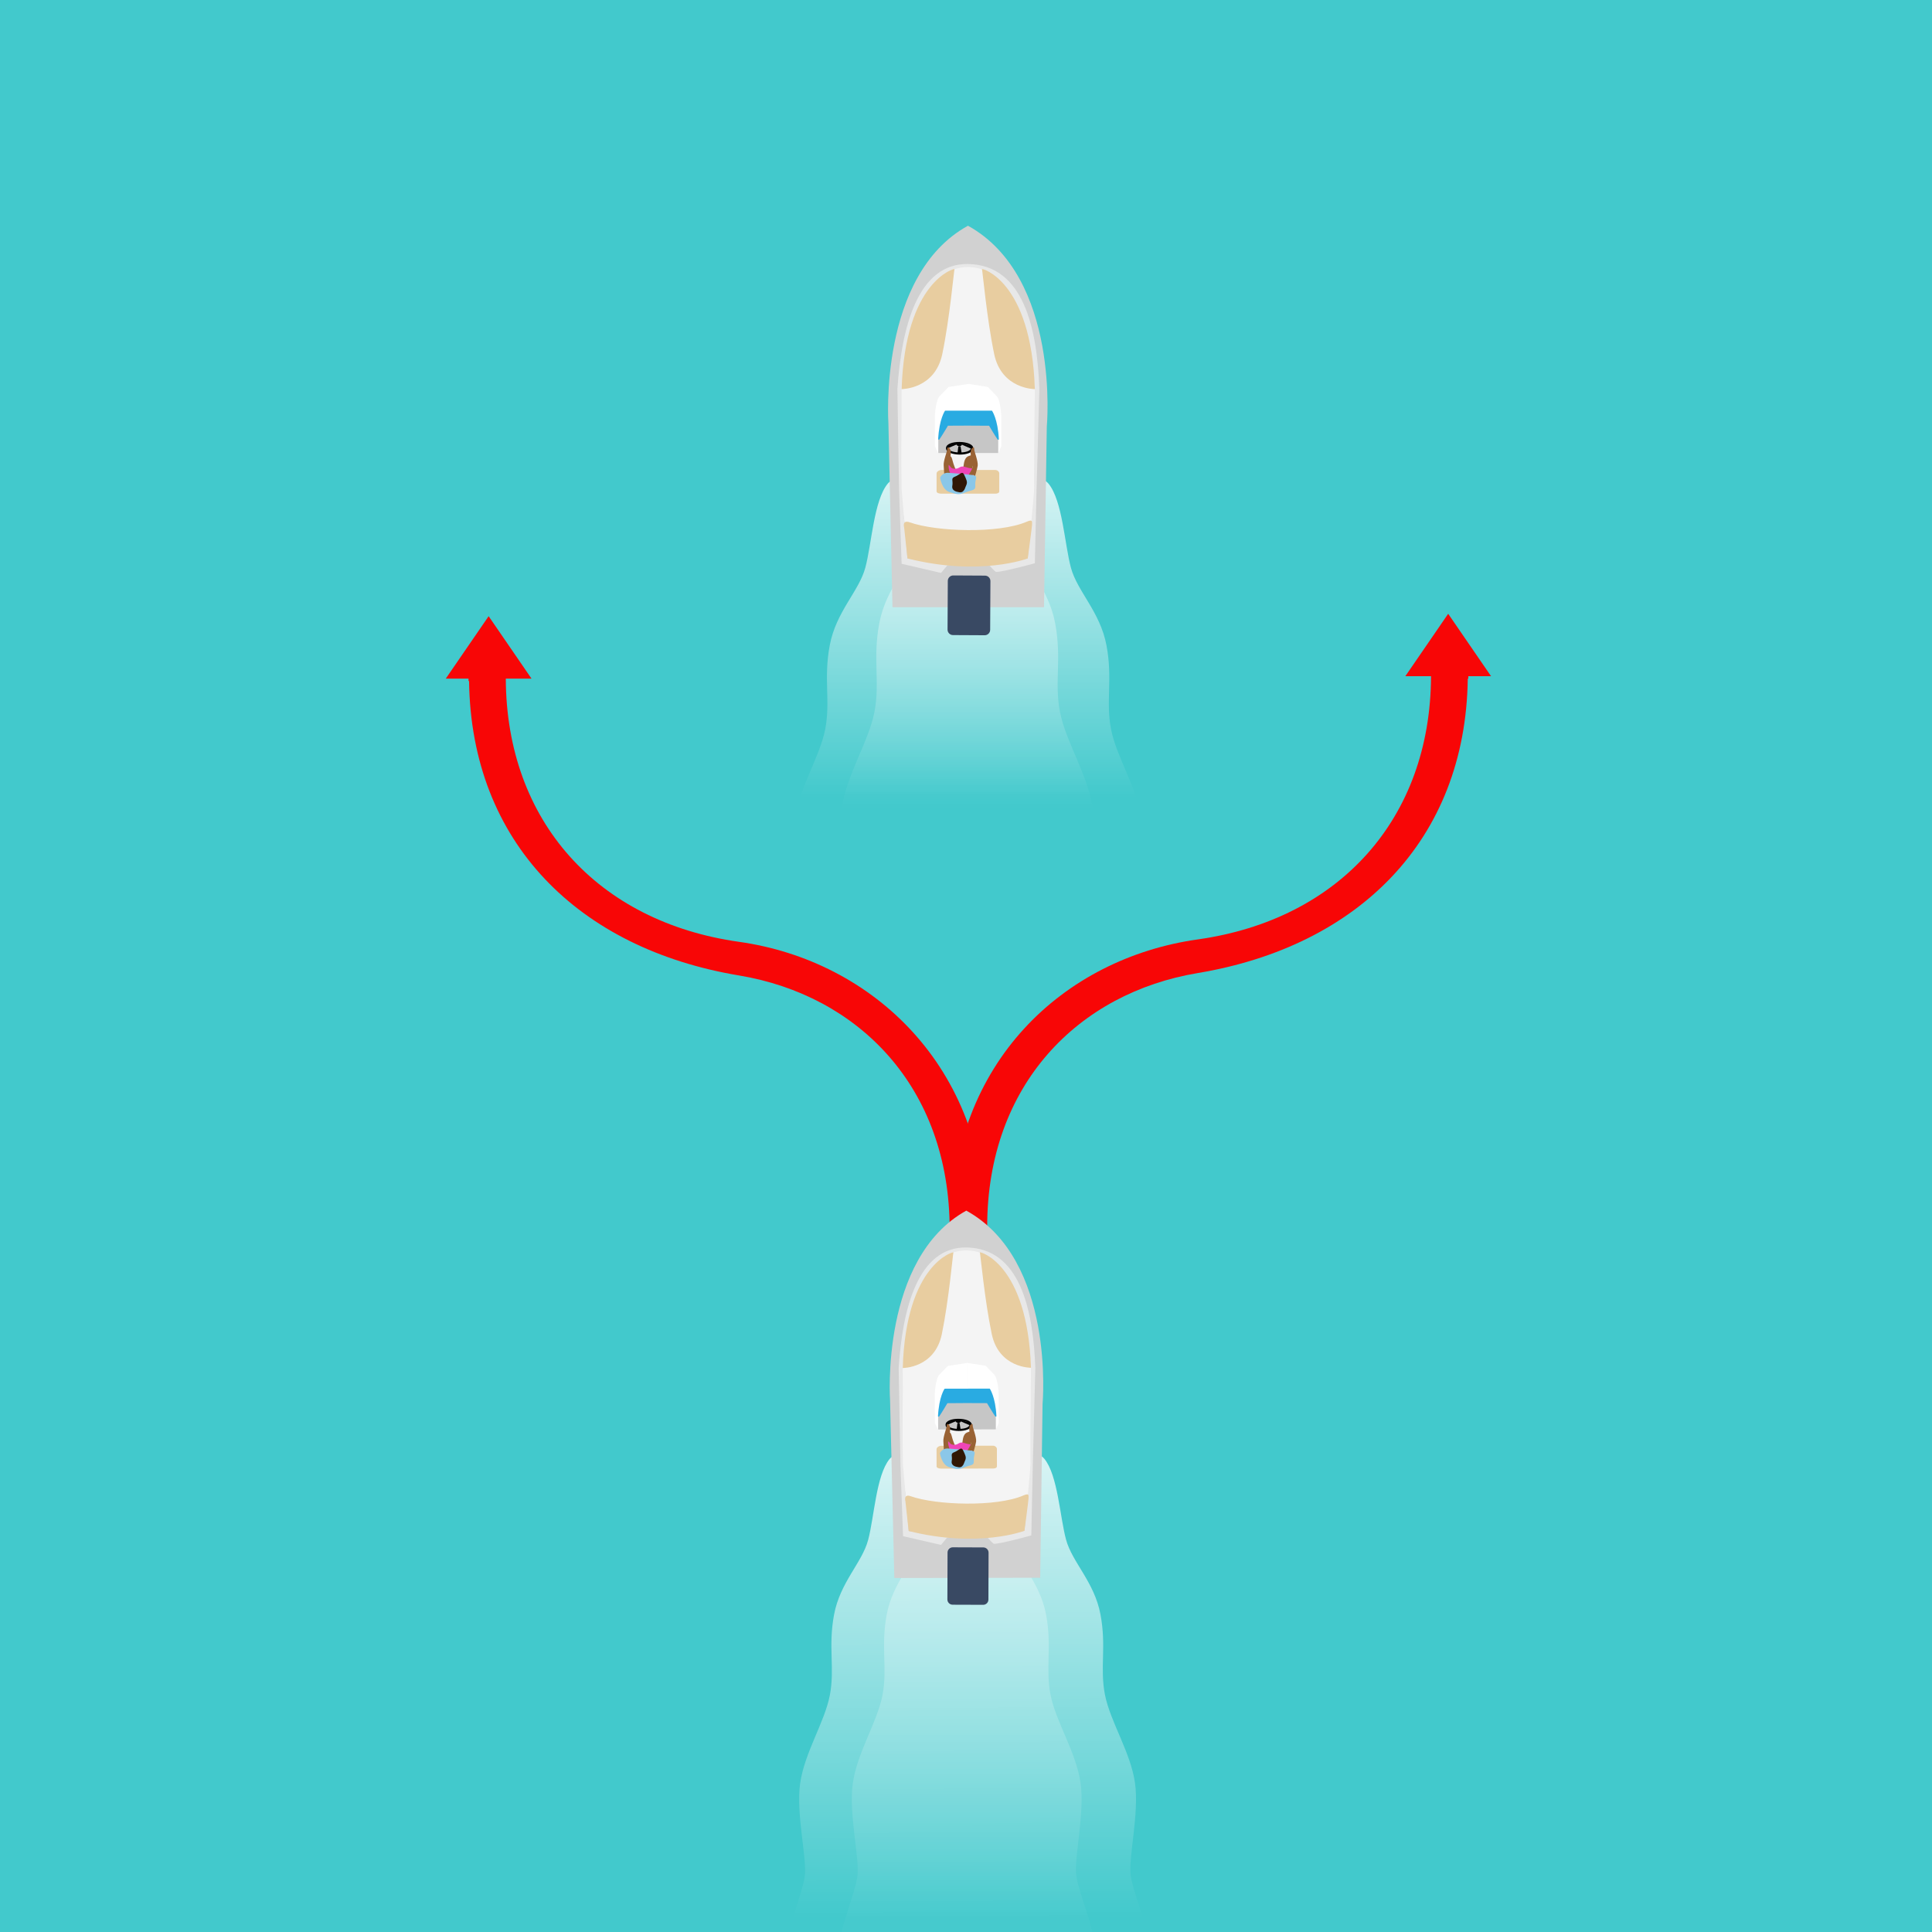 <?xml version="1.0" encoding="utf-8"?>
<!-- Generator: Adobe Illustrator 16.0.0, SVG Export Plug-In . SVG Version: 6.00 Build 0)  -->
<!DOCTYPE svg PUBLIC "-//W3C//DTD SVG 1.1//EN" "http://www.w3.org/Graphics/SVG/1.1/DTD/svg11.dtd">
<svg version="1.1" id="Capa_1" xmlns="http://www.w3.org/2000/svg" xmlns:xlink="http://www.w3.org/1999/xlink" x="0px" y="0px"
	 width="800px" height="800px" viewBox="0 0 800 800" enable-background="new 0 0 800 800" xml:space="preserve">
<g id="Adelantar">
	<rect x="-7" y="-3" fill="#42C9CC" width="840" height="843"/>
	<g>
		<path fill="#F80606" d="M393.234,509.421c0-0.033-0.002-0.065-0.002-0.099h-0.048L393.234,509.421z"/>
		<path fill="#F80606" d="M408.214,509.322L408.214,509.322c-0.001,0.031,0,0.064,0,0.099V509.322z"/>
		<path fill="#F80606" d="M306.019,389.991C247.412,381.739,209.657,340,209.44,281h10.645l-17.748-25.851L184.586,281H194v1h0.23
			c0.861,67,45.51,110.871,111.788,121.917C355.312,412.133,393.19,450,393.232,509h14.98
			C408.167,442,361.525,397.807,306.019,389.991z"/>
	</g>
	<g>
		<path fill="#F80606" d="M408.766,508.219c0-0.033,0.002-0.065,0.002-0.099h0.048L408.766,508.219z"/>
		<path fill="#F80606" d="M393.786,508.12L393.786,508.12c0.001,0.032,0,0.064,0,0.099V508.12z"/>
		<path fill="#F80606" d="M495.98,388.991C554.589,380.739,592.343,339,592.56,280h-10.645l17.748-25.851L617.414,280H608v1h-0.23
			c-0.86,67-45.509,110.871-111.787,121.917C446.688,411.132,408.811,449,408.768,508h-14.979
			C393.833,440,440.475,396.807,495.98,388.991z"/>
	</g>
	<g>
		
			<linearGradient id="SVGID_1_" gradientUnits="userSpaceOnUse" x1="385.908" y1="54.264" x2="385.908" y2="-151.953" gradientTransform="matrix(1 -0.002 -0.002 -1 14.585 657.167)">
			<stop  offset="0" style="stop-color:#FFFFFF;stop-opacity:0.8"/>
			<stop  offset="0.931" style="stop-color:#FFFFFF;stop-opacity:0"/>
		</linearGradient>
		<path fill="url(#SVGID_1_)" d="M468.226,776.819c-1.104-7.266,3.583-25.897,1.742-38.612
			c-1.842-12.716-10.225-25.252-12.427-36.438c-2.2-11.185,0.689-19.935-1.881-33.374c-2.569-13.439-11.67-21.429-14.232-30.873
			c-2.56-9.442-3.399-26.689-9.006-33.502c-5.605-6.812-36.314-4.109-36.314-4.109s-23.433-1.062-27.755,4.232
			c-5.579,6.834-6.352,24.084-8.878,33.537c-2.525,9.453-11.595,17.478-14.112,30.928s0.405,22.188-1.752,33.383
			c-2.159,11.192-10.493,23.762-12.286,36.482c-1.792,12.724,2.968,31.336,1.892,38.606c-1.077,7.27-6.504,19.091-8.297,31.449
			l73.405-0.143l4.916-0.01l73.403-0.142C474.803,795.886,469.329,784.086,468.226,776.819z"/>
		
			<linearGradient id="SVGID_2_" gradientUnits="userSpaceOnUse" x1="385.545" y1="54.264" x2="385.545" y2="-151.952" gradientTransform="matrix(1 -0.002 -0.002 -1 14.585 657.167)">
			<stop  offset="0" style="stop-color:#FFFFFF;stop-opacity:0.8"/>
			<stop  offset="1" style="stop-color:#FFFFFF;stop-opacity:0"/>
		</linearGradient>
		<path opacity="0.5" fill="url(#SVGID_2_)" enable-background="new    " d="M445.695,776.864
			c-1.104-7.268,3.583-25.899,1.74-38.615c-1.841-12.714-10.224-25.251-12.425-36.435c-2.202-11.188,0.688-19.937-1.881-33.376
			c-2.57-13.441-11.671-21.43-14.231-30.872c-2.562-9.444-3.401-26.69-9.008-33.504c-5.605-6.812-10.878-4.158-10.878-4.158
			s-4.536-1.097-8.856,4.196c-5.58,6.833-6.353,24.085-8.877,33.537c-2.525,9.453-11.596,17.478-14.113,30.928
			c-2.518,13.449,0.406,22.188-1.753,33.383c-2.159,11.191-10.492,23.762-12.285,36.482c-1.792,12.723,2.968,31.337,1.892,38.605
			c-1.075,7.271-6.504,19.092-8.297,31.45l54.51-0.104l4.914-0.011l47.969-0.091C452.271,795.929,446.799,784.129,445.695,776.864z"
			/>
		<g id="Capa_4">
			<path fill="#D1D1D1" d="M370.323,653.417l60.402-0.116l0.977-71.951c0,0,5.459-59.649-31.572-80.051
				c-35.737,19.73-31.569,78.676-31.569,78.676L370.323,653.417z"/>
			<path fill="#F4F4F4" d="M399.949,516.876c0,0,26.152-1.058,27.166,51.069c1.012,52.129-2.588,57.675-2.588,57.675l-48.583,0.094
				l-2.307-15.826l-0.086-44.815C373.552,565.069,375.037,518.509,399.949,516.876z"/>
			<path fill="#E8E8E8" d="M400.26,516.555c-20.213-0.344-26.563,25.508-28.14,49.918l0.747,40.437l1.07,29.186l15.715,3.618
				l2.528-3.02l16.823,0.044c0,0,2.132,2.528,2.641,2.526c2.854-0.004,15.401-3.475,15.401-3.475s0.409-19.818,0.603-28.737
				c0.005-0.302,1.076-40.187,1.06-40.688C427.798,542.006,422.24,516.931,400.26,516.555z M426.732,606.196
				c0.102,0.657-2.532,27.672-2.532,27.672s-10.496,1.964-13.19,1.969c-0.479,0.001-2.49-2.416-2.49-2.416l-15.884-0.041
				l-2.387,2.885l-13.984-2.303l-2.385-27.63c-0.382-23.984,0.086-24.322-0.076-39.863c1.802-23.812,9.028-49.12,26.729-48.697
				c17.589,0.422,24.766,25.063,26.377,48.596C426.9,567.279,426.527,605.79,426.732,606.196z"/>
			<path fill="#FFFFFF" d="M400.569,564.602l0.009-0.243l-8.056,1.217l-3.281,3.377c-1.822,1.319-2.159,7.958-2.159,7.958
				l0.025,12.313l1.277,2.684l8.998-1.588l3.278-5.086l-0.062-4.221L400.569,564.602z"/>
			<path fill="#FFFFFF" d="M400.403,564.604l0.175-0.245l7.593,1.187l3.233,3.363c1.827,1.313,2.127,7.951,2.127,7.951l0.024,12.313
				l-1.147,2.688l-8.94-1.555l-3.186-5.073l0.146-4.222L400.403,564.604z"/>
			<path fill="#C6C6C6" d="M412.353,586.023c-0.024-0.38-3.609-5.981-3.609-5.981l-16.231-0.139l-4.06,5.793l0.002,0.812
				l0.001,0.404l0.001,0.405l0.008,4.601l23.899-0.046C412.363,591.872,412.378,586.404,412.353,586.023z"/>
			<path fill="#394963" d="M409.281,662.354c-0.004,1.199-0.98,2.171-2.181,2.165l-12.642-0.043
				c-1.199-0.006-2.169-0.98-2.165-2.181l0.066-19.422c0.005-1.199,0.98-2.17,2.18-2.165l12.643,0.045
				c1.199,0.004,2.168,0.979,2.164,2.179L409.281,662.354z"/>
			<path fill="#29ABE2" d="M409.832,574.99l-8.193,0.016l-3.123,0.007l-7.383,0.016c0,0-2.359,3.307-2.729,11.493
				c-0.003,0.048,0.423,0.087,0.423,0.087c1.072-1.516,3.468-5.584,3.468-5.584l7.795-0.054l8.606,0.032
				c0,0,2.408,4.078,3.488,5.588c0,0,0.426-0.068,0.424-0.117C412.203,578.289,409.832,574.99,409.832,574.99z"/>
			<g id="Timó_1_">
				<path d="M391.533,589.986c0.007,3.293,10.864,3.511,10.854-0.053C402.383,586.806,391.527,586.532,391.533,589.986z
					 M392.478,589.947c-0.004-2.354,8.963-2.17,8.966-0.036C401.449,592.338,392.483,592.192,392.478,589.947z"/>
				<path d="M395.597,588.14c0,0,0.028,1.027,1.255,1.012c1.229-0.017,1.062-0.928,1.089-1.017
					C397.965,588.047,395.597,588.14,395.597,588.14z"/>
				<polygon points="396.461,589.199 396.148,591.902 397.77,591.899 397.334,589.198 				"/>
				<path d="M397.56,588.44c0.025,0,3.969,1.714,3.969,1.714l0.15-1.013l-3.993-1.184L397.56,588.44z"/>
				<path d="M395.914,588.442c-0.026,0.001-4.076,1.73-4.076,1.73l-0.002-1.012l3.837-1.2L395.914,588.442z"/>
			</g>
			<g id="Tapiceria_1_">
				<path fill="#E8CDA0" d="M426.91,566.366c0,0-13.276,0.127-16.242-13.954c-2.966-14.082-4.725-33.438-4.931-33.842
					C405.534,518.167,425.407,522.993,426.91,566.366z"/>
				<path fill="#E8CDA0" d="M373.803,566.469c0,0,13.276,0.075,16.188-14.018c2.912-14.092,4.598-33.453,4.8-33.858
					S375.138,523.09,373.803,566.469z"/>
				<path fill="#E8CDA0" d="M374.923,621.7c0,0-0.979-3.266,2.226-2.133c10.548,3.729,35.379,4.492,46.517-0.291
					c2.336-1.003,2.302-0.414,2.233,1.161c-0.053,1.182-1.698,13.431-1.698,13.431s-19.039,7.333-47.937,0.093L374.923,621.7z"/>
				<path fill="#E8CDA0" d="M412.807,607.127c0.003,0.677-0.714,0.955-1.65,0.956l-21.383,0.042
					c-0.938,0.003-1.954-0.273-1.955-0.948l-0.015-7.133c-0.001-0.675,1.013-1.373,1.95-1.375l21.383-0.04
					c0.939-0.003,1.657,0.69,1.659,1.367L412.807,607.127z"/>
			</g>
		</g>
		<g>
			<path fill="#996234" d="M392.33,593.589c0,0,1.153-1.438,1.696,0.849c0.543,2.285,1.598,4.568,1.598,4.568
				s2.458-0.717,2.791-1.39s0.047-3.739,2.177-4.514c2.131-0.772,3.092-1.259,2.189,1.966c-0.903,3.224-1.23,5.499-1.23,5.499
				l-8.865,1.989l-0.354-8.462"/>
			<path fill="#EF45B7" d="M393.464,601.265c0,0-3.239-4.788-1.517-4.614c1.726,0.173,0.832,1.496,3.021,1.605
				c2.191,0.11,1.889-1.582,4.577-0.666c2.689,0.914,3.689,0.104,3.242,1.566c-0.449,1.463-0.547,2.092-0.547,2.092L393.464,601.265
				z"/>
			<path fill="#996234" d="M390.896,601.746c0,0-0.156-3.819-0.262-4.807c-0.194-1.849,1.37-5.685,1.369-6.386
				c-0.002-0.701,0.108-1.436,1.038-0.397c0.926,1.038,0.023,4.525-0.369,6.271c-0.392,1.746,0.744,3.869,0.79,4.43
				c0.043,0.562-1.12-0.243-1.12-0.243L390.896,601.746z"/>
			<path fill="#996234" d="M402.897,601.966c0,0,1.19-4.064,1.293-5.052c0.188-1.85-1.393-5.68-1.394-6.381
				c-0.001-0.699-0.113-1.436-1.039-0.394c-0.924,1.04-0.008,4.524,0.391,6.271c0.398,1.745-1.5,3.696-1.543,4.259
				c-0.04,0.561,1.891-0.075,1.891-0.075L402.897,601.966z"/>
			<path fill="#8BC7E8" d="M389.203,601.75c0,0,0.726,4.729,3.654,5.681s3.941,1.282,6.568,0.141
				c2.627-1.143,4.022-0.521,3.817-2.892c-0.203-2.371,1.384-3.603-0.896-3.97c-2.455-0.396-9.05-0.834-9.505-0.887
				C390.045,599.499,389.203,601.75,389.203,601.75z"/>
			<path fill="#301705" d="M396.351,607.423c0,0-2.657-0.256-2.263-2.449c0.393-2.189-0.772-2.988,1.104-3.678
				c1.874-0.689,2.803-2.521,3.635-0.694c0.83,1.828,1.43,2.799,0.834,4.086c-0.595,1.289-0.47,1.602-1.228,2.419
				C397.676,607.922,396.351,607.423,396.351,607.423z"/>
		</g>
	</g>
	<g>
		
			<linearGradient id="SVGID_3_" gradientUnits="userSpaceOnUse" x1="306.881" y1="607.689" x2="306.881" y2="465.001" gradientTransform="matrix(1 0 0 -1 94 805)">
			<stop  offset="0" style="stop-color:#FFFFFF;stop-opacity:0.8"/>
			<stop  offset="0.931" style="stop-color:#FFFFFF;stop-opacity:0"/>
		</linearGradient>
		<path fill="url(#SVGID_3_)" d="M472.895,340c-1.887-13.59-10.568-26.394-12.835-38.018c-2.265-11.624,0.757-20.778-1.887-34.745
			c-2.643-13.968-12.08-22.32-14.723-32.135c-2.644-9.815-3.48-27.751-9.29-34.839c-5.812-7.087-37.717-4.352-37.717-4.352
			s-24.34-1.151-28.841,4.338c-5.81,7.087-6.646,25.004-9.29,34.819c-2.642,9.815-12.079,18.131-14.722,32.099
			c-2.643,13.967,0.377,23.191-1.888,34.815c-2.266,11.624-10.947,24.427-12.835,38.017L472.895,340L472.895,340z"/>
		
			<linearGradient id="SVGID_4_" gradientUnits="userSpaceOnUse" x1="306.504" y1="621.186" x2="306.504" y2="470.001" gradientTransform="matrix(1 0 0 -1 94 805)">
			<stop  offset="0" style="stop-color:#FFFFFF;stop-opacity:0.8"/>
			<stop  offset="1" style="stop-color:#FFFFFF;stop-opacity:0"/>
		</linearGradient>
		<path opacity="0.8" fill="url(#SVGID_4_)" enable-background="new    " d="M452.56,335c-2.007-14-11.232-27.812-13.64-40.165
			c-2.407-12.352,0.803-21.961-2.006-36.804c-2.809-14.843-12.837-23.659-15.646-34.089c-2.808-10.43-3.696-29.461-9.871-36.993
			c-6.175-7.531-12-4.609-12-4.609s-5.004-1.217-9.785,4.618c-6.175,7.531-7.064,26.574-9.872,37.004
			c-2.81,10.43-12.837,19.268-15.646,34.111c-2.808,14.842,0.402,24.411-2.005,36.763C359.682,307.187,350.456,321,348.449,335
			H452.56z"/>
		<g id="Capa_4_1_">
			<path fill="#D1D1D1" d="M369.552,251.436H432.3l1.157-74.742c0,0,5.79-61.954-32.637-83.222
				c-37.164,20.424-32.954,81.667-32.954,81.667L369.552,251.436z"/>
			<path fill="#F4F4F4" d="M400.602,109.654c0,0,27.172-1.046,28.118,53.107c0.947,54.153-2.803,59.908-2.803,59.908h-50.47
				l-2.364-16.445v-46.557C373.083,159.665,374.719,111.299,400.602,109.654z"/>
			<path fill="#E8E8E8" d="M400.926,109.32c-20.998-0.399-27.646,26.444-29.333,51.799l0.694,42.007l1.054,30.321l16.318,3.789
				l2.633-3.131l17.476,0.079c0,0,2.21,2.632,2.737,2.632c2.965,0,16.005-3.58,16.005-3.58s0.466-20.586,0.685-29.851
				c0.007-0.313,1.198-41.745,1.183-42.267C429.48,135.814,423.758,109.755,400.926,109.32z M428.245,202.495
				c0.104,0.685-2.686,28.741-2.686,28.741s-10.906,2.02-13.707,2.02c-0.497,0-2.583-2.516-2.583-2.516l-16.5-0.074l-2.484,2.993
				l-14.523-2.421l-2.421-28.708c-0.35-24.917,0.138-25.267,0-41.41c1.919-24.734,9.478-51.01,27.864-50.535
				c18.273,0.473,25.679,26.086,27.306,50.535C428.497,162.067,428.034,202.074,428.245,202.495z"/>
			<path fill="#FFFFFF" d="M401.149,159.233l0.011-0.253l-8.37,1.248l-3.415,3.5c-1.896,1.369-2.259,8.264-2.259,8.264v12.792
				l1.324,2.79l9.349-1.632l3.417-5.278l-0.057-4.383V159.233L401.149,159.233z"/>
			<path fill="#FFFFFF" d="M400.979,159.234l0.183-0.254l7.886,1.248l3.354,3.5c1.895,1.369,2.194,8.264,2.194,8.264v12.792
				l-1.197,2.79l-9.284-1.632l-3.301-5.278l0.159-4.384L400.979,159.234z"/>
			<path fill="#C6C6C6" d="M413.349,181.511c-0.025-0.395-3.737-6.222-3.737-6.222l-16.862-0.176l-4.229,6.01v0.843v0.421v0.421
				v4.778h24.829C413.349,187.585,413.375,181.906,413.349,181.511z"/>
			<path fill="#394963" d="M410.005,260.797c-0.006,1.246-1.021,2.252-2.269,2.245l-13.134-0.069
				c-1.244-0.007-2.25-1.024-2.244-2.271l0.107-20.175c0.007-1.246,1.023-2.251,2.27-2.245l13.133,0.071
				c1.246,0.006,2.25,1.022,2.244,2.268L410.005,260.797z"/>
			<path fill="#29ABE2" d="M410.752,170.044h-8.511h-3.246h-7.668c0,0-2.458,3.432-2.859,11.935c-0.003,0.049,0.439,0.09,0.439,0.09
				c1.117-1.571,3.614-5.793,3.614-5.793l8.098-0.039l8.938,0.051c0,0,2.497,4.24,3.614,5.811c0,0,0.441-0.071,0.439-0.121
				C413.209,173.475,410.752,170.044,410.752,170.044z"/>
			<g id="Timó_2_">
				<path d="M391.713,185.585c0,3.421,11.277,3.668,11.277-0.032C402.99,182.303,391.713,181.997,391.713,185.585z M392.694,185.547
					c0-2.446,9.312-2.237,9.312-0.021C402.01,188.048,392.694,187.879,392.694,185.547z"/>
				<path d="M395.938,183.675c0,0,0.026,1.066,1.304,1.052c1.275-0.013,1.104-0.96,1.132-1.052
					C398.398,183.583,395.938,183.675,395.938,183.675z"/>
				<polygon points="396.832,184.779 396.504,187.585 398.188,187.585 397.74,184.779 				"/>
				<path d="M397.977,183.991c0.027,0,4.119,1.79,4.119,1.79l0.159-1.052l-4.146-1.238L397.977,183.991z"/>
				<path d="M396.266,183.991c-0.024,0-4.237,1.79-4.237,1.79v-1.052l3.987-1.238L396.266,183.991z"/>
			</g>
			<g id="Tapiceria_2_">
				<path fill="#E8CDA0" d="M428.511,161.119c0,0-13.792,0.105-16.846-14.529c-3.053-14.634-4.842-34.743-5.054-35.164
					C406.401,111.005,427.036,116.059,428.511,161.119z"/>
				<path fill="#E8CDA0" d="M373.341,161.119c0,0,13.792,0.105,16.845-14.529c3.054-14.634,4.844-34.743,5.055-35.164
					C395.45,111.005,374.815,116.059,373.341,161.119z"/>
				<path fill="#E8CDA0" d="M374.394,218.497c0,0-1.009-3.394,2.316-2.211c10.95,3.896,36.744,4.738,48.323-0.209
					c2.428-1.037,2.391-0.425,2.316,1.21c-0.055,1.227-1.79,13.949-1.79,13.949s-19.793,7.581-49.798,0L374.394,218.497z"/>
				<path fill="#E8CDA0" d="M413.778,203.435c0,0.702-0.744,0.99-1.72,0.99h-22.214c-0.974,0-2.027-0.288-2.027-0.99v-7.41
					c0-0.702,1.055-1.424,2.027-1.424h22.214c0.977,0,1.72,0.722,1.72,1.424V203.435z"/>
			</g>
		</g>
		<g>
			<path fill="#996234" d="M392.533,189.329c0,0,1.201-1.492,1.76,0.883s1.651,4.751,1.651,4.751s2.554-0.74,2.9-1.439
				c0.35-0.699,0.058-3.883,2.271-4.683c2.215-0.799,3.216-1.302,2.271,2.045c-0.944,3.348-1.29,5.71-1.29,5.71l-9.212,2.05
				l-0.351-8.791"/>
			<path fill="#EF45B7" d="M393.696,197c0,0-3.356-4.828-1.565-4.646c1.791,0.184,0.86,1.634,3.136,1.752
				c2.274,0.119,1.965-1.601,4.756-0.645c2.792,0.956,3.833-0.02,3.364,1.5c-0.47,1.519-0.572,2.039-0.572,2.039H393.696z"/>
			<path fill="#996234" d="M391.026,197.801c0,0-0.154-3.969-0.262-4.995c-0.199-1.919,1.435-5.901,1.435-6.629
				s0.116-1.491,1.079-0.412c0.962,1.08,0.017,4.702-0.395,6.516c-0.411,1.812,0.767,4.02,0.812,4.603
				c0.043,0.583-1.163-0.256-1.163-0.256L391.026,197.801z"/>
			<path fill="#996234" d="M403.494,198.053c0,0,1.246-4.221,1.354-5.247c0.198-1.919-1.435-5.901-1.435-6.629
				s-0.114-1.491-1.078-0.412c-0.963,1.08-0.018,4.702,0.393,6.516c0.411,1.812-1.566,3.837-1.61,4.42s1.964-0.074,1.964-0.074
				L403.494,198.053z"/>
			<path fill="#8BC7E8" d="M389.269,197.801c0,0,0.743,4.912,3.784,5.908c3.042,0.996,4.092,1.34,6.823,0.159
				c2.732-1.182,4.18-0.531,3.973-2.995c-0.207-2.463,1.443-3.74-0.922-4.126c-2.549-0.416-9.4-0.884-9.874-0.94
				C390.148,195.465,389.269,197.801,389.269,197.801z"/>
			<path fill="#301705" d="M396.682,203.709c0,0-2.76-0.272-2.346-2.549c0.412-2.276-0.798-3.107,1.152-3.82
				s2.918-2.614,3.777-0.713c0.859,1.9,1.48,2.909,0.859,4.245c-0.619,1.337-0.49,1.663-1.279,2.51
				C398.059,204.23,396.682,203.709,396.682,203.709z"/>
		</g>
	</g>
</g>
</svg>
